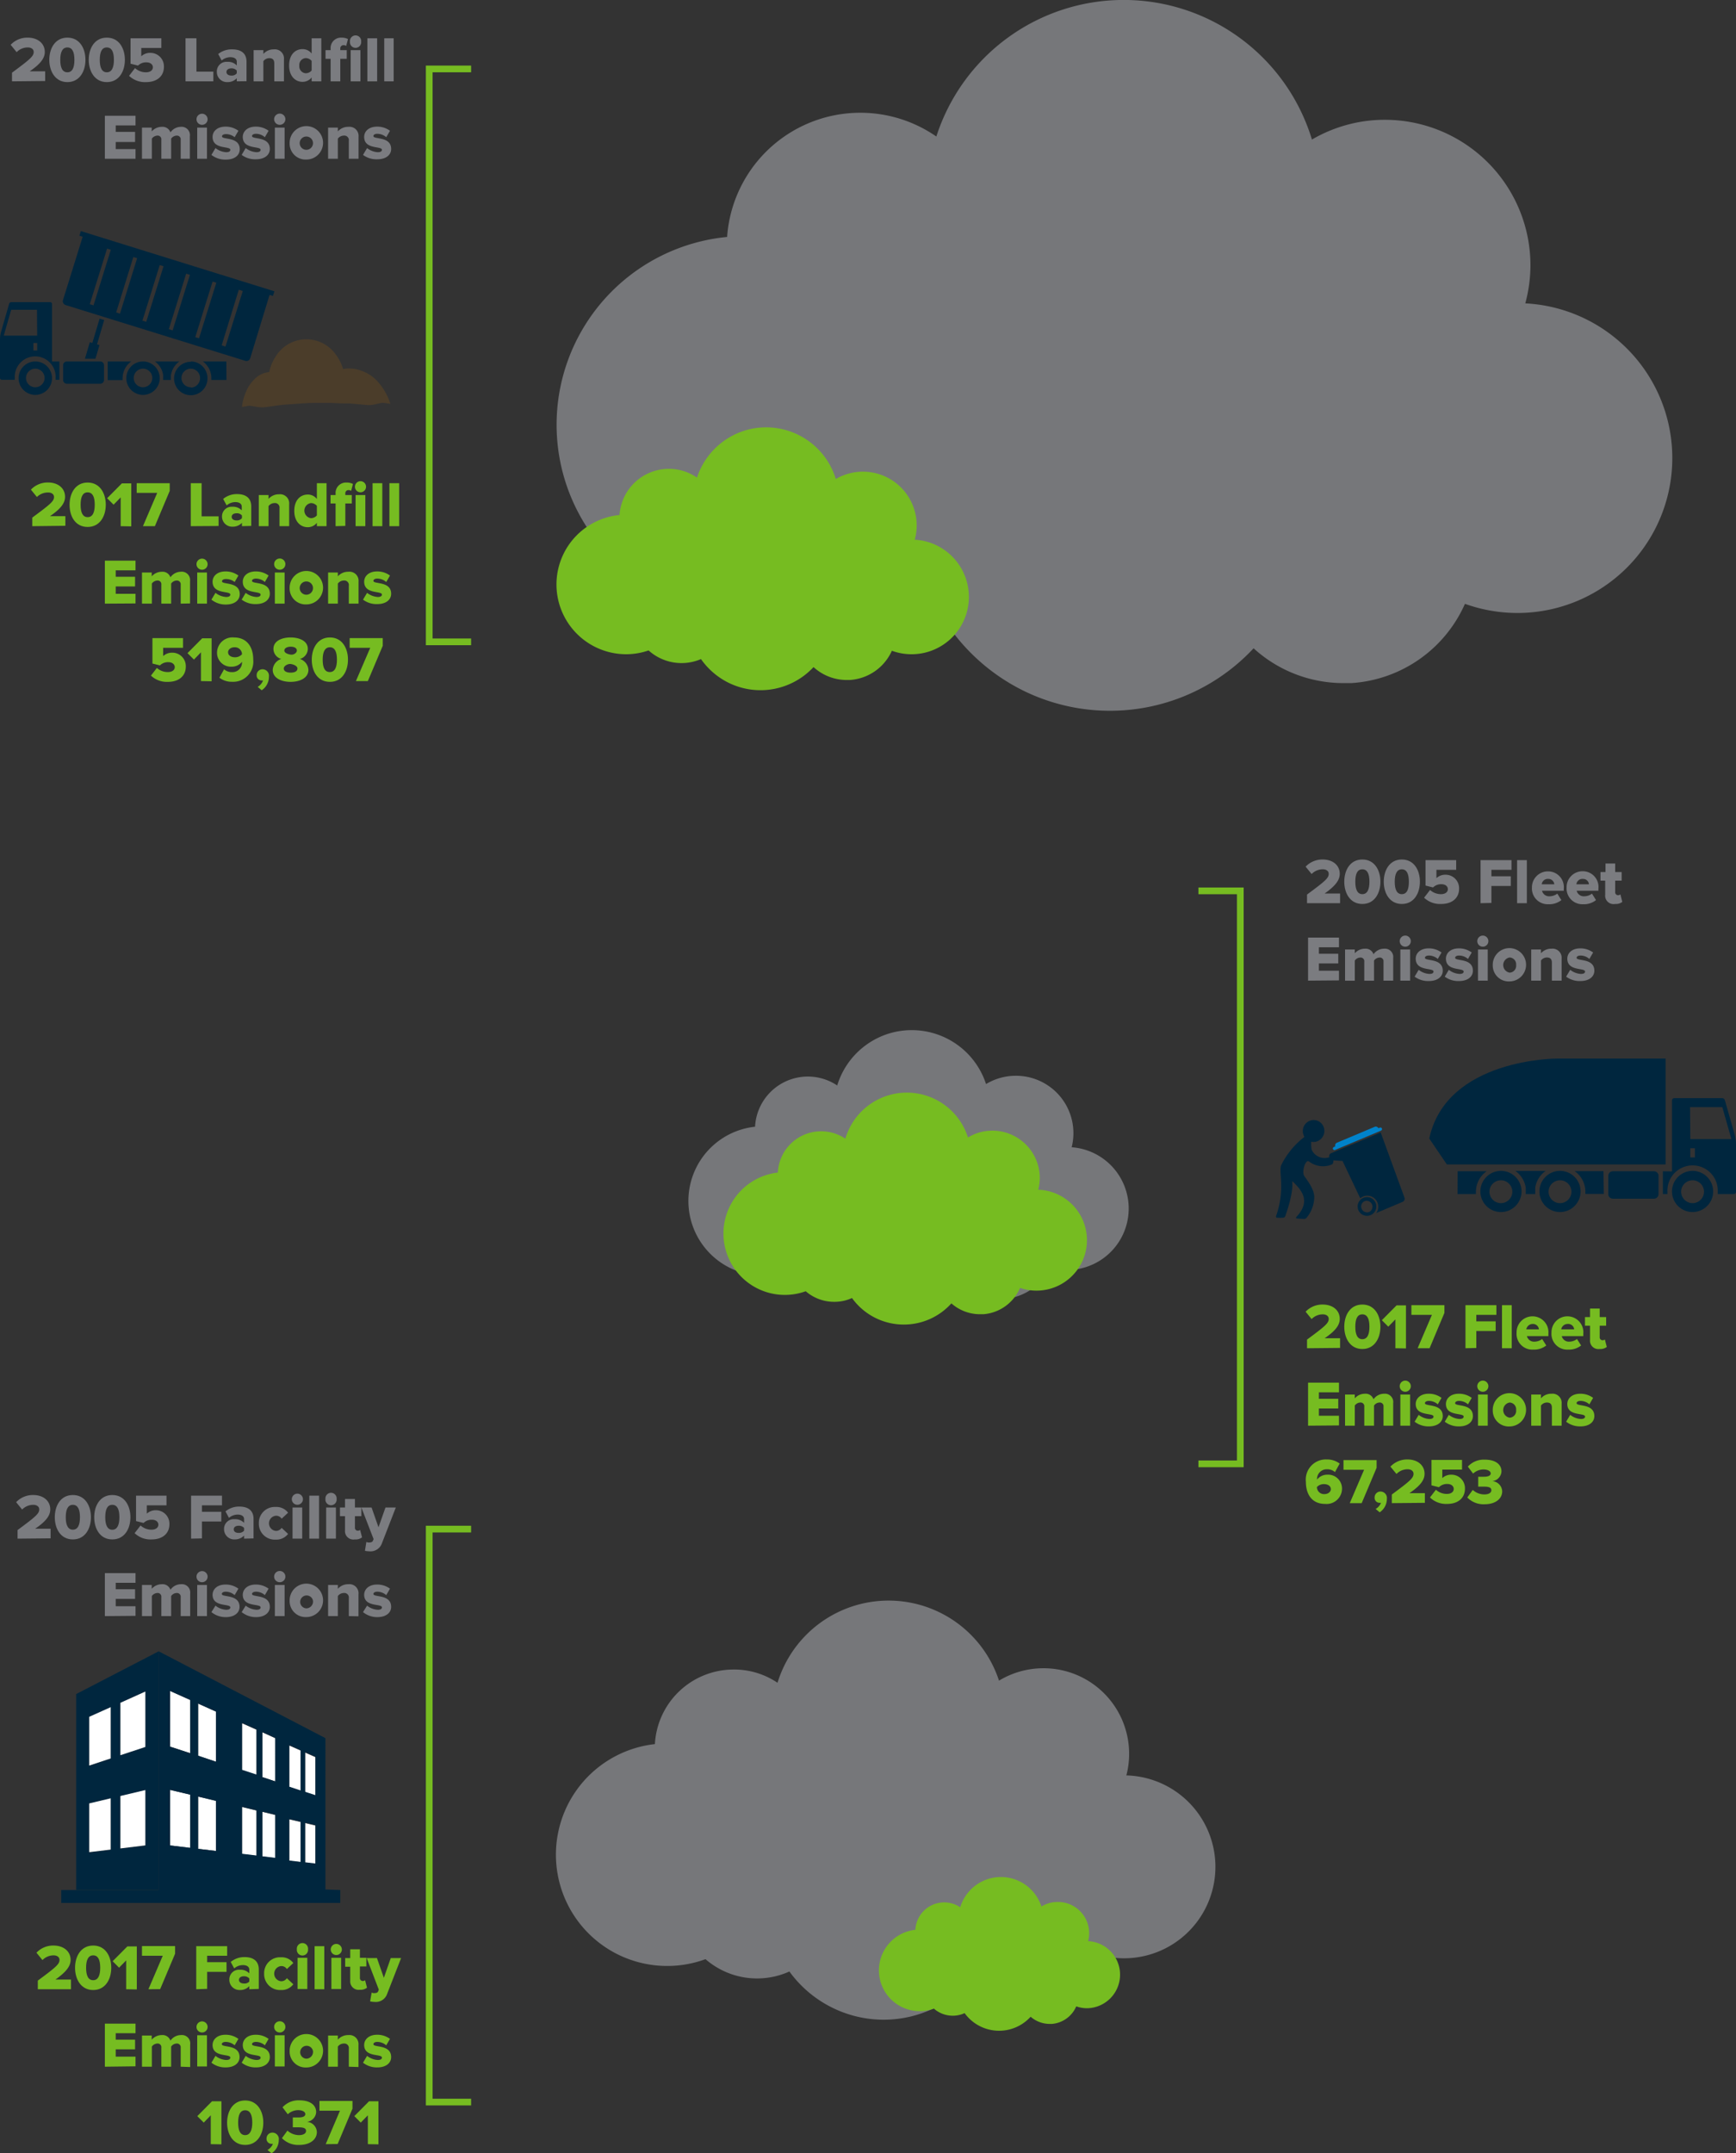 <svg xmlns="http://www.w3.org/2000/svg" viewBox="0 0 269 333.61"><rect x="0" y="0" width="269" height="333.61" fill="#333333" stroke="none"/><defs><style>.cls-1{fill:none;stroke:#76bc21;stroke-miterlimit:10;stroke-width:1.04px;}.cls-2{fill:#76777a;}.cls-3{fill:#76bc21;}.cls-4{fill:#7b7c80;}.cls-5{fill:#4b3d2a;}.cls-6{fill:#00263e;}.cls-7{fill:#0082ca;}.cls-8{fill:#fff;}</style></defs><title>Asset 2</title><g id="Layer_2" data-name="Layer 2"><g id="Layer_1-2" data-name="Layer 1"><polyline class="cls-1" points="73 99.44 66.51 99.44 66.51 10.68 73 10.68"/><polyline class="cls-1" points="73 325.67 66.51 325.67 66.51 236.9 73 236.9"/><polyline class="cls-1" points="185.7 226.79 192.19 226.79 192.19 138.02 185.7 138.02"/><path class="cls-2" d="M236.35,47a22.87,22.87,0,0,0,.8-5.89A22.56,22.56,0,0,0,214.6,18.56a22.13,22.13,0,0,0-5.25.62,22.45,22.45,0,0,0-6.06,2.44,30.49,30.49,0,0,0-58.2-.47,20.69,20.69,0,0,0-32.42,15.56A29.23,29.23,0,1,0,125,93.44a20.69,20.69,0,0,0,22,3.62,30.77,30.77,0,0,0,12,10.15,30.44,30.44,0,0,0,35.25-6.77,20.63,20.63,0,0,0,13.91,5.39c.42,0,.84,0,1.26,0A20.68,20.68,0,0,0,227,93.55,24,24,0,1,0,236.35,47"/><path class="cls-3" d="M141.75,83.6a8.33,8.33,0,0,0-10-10.29,8.41,8.41,0,0,0-2.24.9,11.28,11.28,0,0,0-10.79-8,11.12,11.12,0,0,0-5.61,1.5A11.29,11.29,0,0,0,108,74a7.56,7.56,0,0,0-4.35-1.36A7.65,7.65,0,0,0,96,79.79a10.81,10.81,0,0,0,1,21.57,10.67,10.67,0,0,0,3.5-.59,7.63,7.63,0,0,0,8.12,1.34,11.39,11.39,0,0,0,4.44,3.75,11.22,11.22,0,0,0,13-2.51,7.61,7.61,0,0,0,5.15,2h.46a7.68,7.68,0,0,0,6.53-4.53,8.88,8.88,0,1,0,3.45-17.21"/><path class="cls-2" d="M166.05,177.77a8.89,8.89,0,0,0-8.81-11.1,8.76,8.76,0,0,0-2.07.28,9,9,0,0,0-2.38,1,12.09,12.09,0,0,0-11.7-8.35,11.94,11.94,0,0,0-6,1.71,12.1,12.1,0,0,0-5.36,6.86A8.19,8.19,0,0,0,117,174.56a11.57,11.57,0,0,0,1.52,23.07,11.29,11.29,0,0,0,3.74-.7,8.13,8.13,0,0,0,5.5,2,8,8,0,0,0,3.22-.72,12,12,0,0,0,18.73,1,8.16,8.16,0,0,0,5.55,2l.5,0a8.2,8.2,0,0,0,6.9-5,9.41,9.41,0,0,0,3.28.53,9.52,9.52,0,0,0,.1-19"/><path class="cls-3" d="M160.89,184.3a7.59,7.59,0,0,0,.23-1.92,7.35,7.35,0,0,0-7.47-7.21,7.42,7.42,0,0,0-1.71.23,7.17,7.17,0,0,0-1.95.83,9.93,9.93,0,0,0-19,.18,6.72,6.72,0,0,0-10.46,5.25,9.51,9.51,0,1,0,4.32,18.39,6.72,6.72,0,0,0,4.52,1.64,6.5,6.5,0,0,0,2.65-.59,9.87,9.87,0,0,0,8.21,4.11,9.89,9.89,0,0,0,7.19-3.28,6.7,6.7,0,0,0,4.56,1.68l.41,0a6.75,6.75,0,0,0,5.67-4.08,7.82,7.82,0,1,0,2.78-15.21"/><path class="cls-2" d="M174.55,275a13.26,13.26,0,0,0-13.12-16.54,13.54,13.54,0,0,0-3.08.42,13.31,13.31,0,0,0-3.55,1.5,18,18,0,0,0-34.32.33,12,12,0,0,0-7-2.05,12.21,12.21,0,0,0-12,11.55,17.24,17.24,0,1,0,7.84,33.32,12.18,12.18,0,0,0,13,1.91,18.08,18.08,0,0,0,7.18,5.86A17.95,17.95,0,0,0,150.24,307a12.2,12.2,0,0,0,8.26,3l.74,0a12.2,12.2,0,0,0,10.27-7.39,14.17,14.17,0,1,0,5-27.55"/><path class="cls-3" d="M168.61,300.73a4.83,4.83,0,0,0-4.81-6.06,4.67,4.67,0,0,0-1.13.15,5,5,0,0,0-1.3.55,6.59,6.59,0,0,0-12.58.12,4.47,4.47,0,0,0-6.95,3.49,6.32,6.32,0,1,0,2.87,12.21,4.42,4.42,0,0,0,3,1.1,4.32,4.32,0,0,0,1.76-.4,6.59,6.59,0,0,0,10.23.56,4.51,4.51,0,0,0,3,1.11H163a4.5,4.5,0,0,0,3.77-2.72,4.84,4.84,0,0,0,1.79.29,5.2,5.2,0,0,0,.05-10.39"/><path class="cls-3" d="M5,81.52V80.19C7.84,78.1,8.37,77.64,8.37,77c0-.46-.42-.7-.9-.7A2.42,2.42,0,0,0,5.72,77l-.93-1.14a3.58,3.58,0,0,1,2.65-1.11c1.54,0,2.64.88,2.64,2.22,0,1-.71,1.89-2.34,3h2.39v1.49Z"/><path class="cls-3" d="M10.78,78.2c0-1.76.89-3.44,2.8-3.44s2.81,1.68,2.81,3.44-.9,3.44-2.81,3.44S10.78,80,10.78,78.2Zm3.9,0c0-1.18-.31-1.92-1.1-1.92s-1.09.74-1.09,1.92.31,1.92,1.09,1.92S14.68,79.38,14.68,78.2Z"/><path class="cls-3" d="M18.7,81.52V77.06l-1.1,1.13-1-1,2.28-2.3h1.46v6.66Z"/><path class="cls-3" d="M22.15,81.52l2.21-5.16H21.18v-1.5H26.3v1.19L24,81.52Z"/><path class="cls-3" d="M29.56,81.52V74.86h1.68V80h2.63v1.49Z"/><path class="cls-3" d="M37.49,81.52V81a1.92,1.92,0,0,1-1.46.6,1.57,1.57,0,0,1-1.63-1.58A1.49,1.49,0,0,1,36,78.51a1.85,1.85,0,0,1,1.46.56v-.58c0-.42-.35-.7-1-.7a2.08,2.08,0,0,0-1.34.51l-.54-1a3.3,3.3,0,0,1,2.15-.75c1.14,0,2.2.43,2.2,1.93v3Zm0-1.24v-.42a1,1,0,0,0-.84-.34c-.4,0-.75.18-.75.55s.35.56.75.56A1,1,0,0,0,37.49,80.28Z"/><path class="cls-3" d="M43.31,81.52V78.74a.7.7,0,0,0-.78-.8,1.17,1.17,0,0,0-.92.47v3.11H40.1V76.7h1.51v.59a2.13,2.13,0,0,1,1.64-.71,1.41,1.41,0,0,1,1.56,1.53v3.41Z"/><path class="cls-3" d="M49.1,81.52V81a1.79,1.79,0,0,1-1.4.68c-1.17,0-2.1-.9-2.1-2.53s.91-2.53,2.1-2.53a1.74,1.74,0,0,1,1.4.69V74.86h1.5v6.66Zm0-1.67V78.37a1.23,1.23,0,0,0-.91-.43,1.18,1.18,0,0,0,0,2.34A1.23,1.23,0,0,0,49.1,79.85Z"/><path class="cls-3" d="M52,81.52V78h-.78V76.7H52v-.24a1.61,1.61,0,0,1,1.69-1.7,2.09,2.09,0,0,1,1,.22l-.28,1.07a.68.68,0,0,0-.4-.12.48.48,0,0,0-.5.53v.24h1V78h-1v3.48Zm3-6.14a.86.86,0,1,1,.86.89A.86.86,0,0,1,55,75.38Zm.1,6.14V76.7h1.51v4.82Z"/><path class="cls-3" d="M57.73,81.52V74.86h1.51v6.66Z"/><path class="cls-3" d="M60.34,81.52V74.86h1.51v6.66Z"/><path class="cls-3" d="M16.25,93.52V86.86H21v1.5H17.93v1h3v1.5h-3V92H21v1.49Z"/><path class="cls-3" d="M28,93.52V90.59a.58.58,0,0,0-.63-.65,1.09,1.09,0,0,0-.85.47v3.11H25V90.59a.57.57,0,0,0-.63-.65,1.11,1.11,0,0,0-.84.47v3.11H22V88.7h1.51v.59a2.09,2.09,0,0,1,1.56-.71,1.29,1.29,0,0,1,1.34.86A2,2,0,0,1,28,88.58,1.29,1.29,0,0,1,29.45,90v3.49Z"/><path class="cls-3" d="M30.45,87.38a.86.86,0,1,1,.86.89A.86.86,0,0,1,30.45,87.38Zm.11,6.14V88.7h1.51v4.82Z"/><path class="cls-3" d="M32.76,92.9l.63-1.05a3,3,0,0,0,1.66.64c.45,0,.64-.16.64-.37,0-.63-2.75,0-2.75-2,0-.85.71-1.59,2-1.59a3.3,3.3,0,0,1,2,.64l-.58,1A2.12,2.12,0,0,0,35,89.71c-.36,0-.6.15-.6.35,0,.56,2.75,0,2.75,2,0,.92-.79,1.6-2.15,1.6A3.48,3.48,0,0,1,32.76,92.9Z"/><path class="cls-3" d="M37.45,92.9l.62-1.05a3,3,0,0,0,1.67.64c.45,0,.64-.16.64-.37,0-.63-2.76,0-2.76-2,0-.85.72-1.59,2-1.59a3.3,3.3,0,0,1,2,.64l-.58,1a2.08,2.08,0,0,0-1.39-.53c-.35,0-.6.15-.6.35,0,.56,2.76,0,2.76,2,0,.92-.8,1.6-2.16,1.6A3.48,3.48,0,0,1,37.45,92.9Z"/><path class="cls-3" d="M42.48,87.38a.87.87,0,1,1,.87.89A.87.87,0,0,1,42.48,87.38Zm.11,6.14V88.7H44.1v4.82Z"/><path class="cls-3" d="M44.88,91.11a2.59,2.59,0,1,1,2.58,2.53A2.47,2.47,0,0,1,44.88,91.11Zm3.62,0a1,1,0,1,0-2.06,0,1,1,0,1,0,2.06,0Z"/><path class="cls-3" d="M54.05,93.52V90.74a.7.7,0,0,0-.78-.8,1.17,1.17,0,0,0-.92.47v3.11H50.84V88.7h1.51v.59A2.13,2.13,0,0,1,54,88.58a1.41,1.41,0,0,1,1.56,1.53v3.41Z"/><path class="cls-3" d="M56.25,92.9l.63-1.05a3,3,0,0,0,1.66.64c.45,0,.64-.16.64-.37,0-.63-2.75,0-2.75-2,0-.85.71-1.59,2-1.59a3.3,3.3,0,0,1,2,.64l-.58,1a2.12,2.12,0,0,0-1.39-.53c-.36,0-.6.15-.6.35,0,.56,2.75,0,2.75,2,0,.92-.79,1.6-2.15,1.6A3.48,3.48,0,0,1,56.25,92.9Z"/><path class="cls-3" d="M23.39,104.67l.92-1.19a2.49,2.49,0,0,0,1.7.64c.71,0,1.07-.35,1.07-.76s-.35-.77-1-.77a1.77,1.77,0,0,0-1.3.5l-1.16-.29V98.86h4.74v1.5H25.28v1.29a2,2,0,0,1,1.4-.53,2.08,2.08,0,0,1,2.11,2.16c0,1.44-1.07,2.36-2.76,2.36A3.58,3.58,0,0,1,23.39,104.67Z"/><path class="cls-3" d="M31.14,105.52v-4.46l-1.09,1.13-1-1,2.28-2.3h1.46v6.66Z"/><path class="cls-3" d="M34,105l.72-1.31a1.81,1.81,0,0,0,1.26.44,1.47,1.47,0,0,0,1.52-1.52v-.08a2,2,0,0,1-1.59.76,2.15,2.15,0,0,1-2.28-2.19,2.39,2.39,0,0,1,2.61-2.34c2.07,0,3,1.52,3,3.44A3.12,3.12,0,0,1,36,105.63,3.17,3.17,0,0,1,34,105Zm3.5-3.62a1.1,1.1,0,0,0-1.16-1.1c-.62,0-1,.39-1,.76,0,.56.56.79,1.06.79A1.44,1.44,0,0,0,37.49,101.37Z"/><path class="cls-3" d="M40.55,106.94l-.62-.52a1.93,1.93,0,0,0,.83-1,1.17,1.17,0,0,1-.23,0,.77.77,0,0,1-.76-.82.9.9,0,0,1,.9-.91,1,1,0,0,1,1,1.14A2.49,2.49,0,0,1,40.55,106.94Z"/><path class="cls-3" d="M42.26,103.77a1.9,1.9,0,0,1,1.32-1.68,1.64,1.64,0,0,1-1.21-1.55c0-1.29,1.38-1.78,2.66-1.78s2.67.49,2.67,1.78a1.65,1.65,0,0,1-1.23,1.55,1.9,1.9,0,0,1,1.32,1.68c0,1.29-1.35,1.87-2.76,1.87S42.26,105.07,42.26,103.77Zm3.83-.2c0-.41-.65-.65-1.06-.7s-1.06.29-1.06.7.43.64,1.06.64S46.09,104,46.09,103.57ZM46,100.79c0-.37-.38-.6-.94-.6s-1,.23-1,.6.55.57,1,.63S46,101.15,46,100.79Z"/><path class="cls-3" d="M48.31,102.2c0-1.76.9-3.44,2.81-3.44s2.8,1.68,2.8,3.44-.89,3.44-2.8,3.44S48.31,104,48.31,102.2Zm3.9,0c0-1.18-.31-1.92-1.09-1.92S50,101,50,102.2s.31,1.92,1.1,1.92S52.21,103.38,52.21,102.2Z"/><path class="cls-3" d="M55.15,105.52l2.22-5.16H54.18v-1.5h5.13v1.19L57,105.52Z"/><path class="cls-4" d="M1.86,12.6V11.26C4.69,9.17,5.22,8.71,5.22,8.05c0-.46-.42-.7-.9-.7a2.41,2.41,0,0,0-1.74.73L1.65,6.94A3.55,3.55,0,0,1,4.29,5.83c1.54,0,2.65.88,2.65,2.22,0,1-.72,1.89-2.34,3H7v1.5Z"/><path class="cls-4" d="M7.64,9.27c0-1.76.89-3.44,2.8-3.44s2.8,1.68,2.8,3.44-.89,3.45-2.8,3.45S7.64,11,7.64,9.27Zm3.89,0c0-1.18-.31-1.92-1.09-1.92s-1.1.74-1.1,1.92.31,1.93,1.1,1.93S11.53,10.45,11.53,9.27Z"/><path class="cls-4" d="M13.75,9.27c0-1.76.89-3.44,2.8-3.44s2.8,1.68,2.8,3.44-.89,3.45-2.8,3.45S13.75,11,13.75,9.27Zm3.9,0c0-1.18-.31-1.92-1.1-1.92s-1.09.74-1.09,1.92.31,1.93,1.09,1.93S17.65,10.45,17.65,9.27Z"/><path class="cls-4" d="M20,11.75l.92-1.2a2.5,2.5,0,0,0,1.7.65c.71,0,1.07-.36,1.07-.77s-.35-.77-1-.77a1.77,1.77,0,0,0-1.3.5l-1.16-.29V5.93H25v1.5H21.89V8.72a2,2,0,0,1,1.4-.53,2.09,2.09,0,0,1,2.11,2.17c0,1.44-1.07,2.36-2.76,2.36A3.58,3.58,0,0,1,20,11.75Z"/><path class="cls-4" d="M28.75,12.6V5.93h1.69V11.1h2.62v1.5Z"/><path class="cls-4" d="M36.69,12.6v-.48a1.93,1.93,0,0,1-1.47.6,1.57,1.57,0,0,1-1.62-1.59,1.49,1.49,0,0,1,1.62-1.55,1.86,1.86,0,0,1,1.47.56V9.56c0-.42-.35-.7-1-.7a2.08,2.08,0,0,0-1.34.51l-.54-1A3.3,3.3,0,0,1,36,7.65c1.13,0,2.2.43,2.2,1.93v3Zm0-1.24v-.43a1.07,1.07,0,0,0-.84-.34c-.4,0-.76.18-.76.56s.36.56.76.56A1,1,0,0,0,36.69,11.36Z"/><path class="cls-4" d="M42.5,12.6V9.81c0-.59-.3-.8-.77-.8a1.15,1.15,0,0,0-.92.47V12.6H39.3V7.77h1.51v.59a2.1,2.1,0,0,1,1.63-.71A1.41,1.41,0,0,1,44,9.18V12.6Z"/><path class="cls-4" d="M48.29,12.6V12a1.79,1.79,0,0,1-1.4.68c-1.16,0-2.09-.9-2.09-2.54s.91-2.53,2.09-2.53a1.74,1.74,0,0,1,1.4.69V5.93h1.5V12.6Zm0-1.68V9.44A1.2,1.2,0,0,0,47.38,9a1.06,1.06,0,0,0-1,1.17,1.07,1.07,0,0,0,1,1.18A1.21,1.21,0,0,0,48.29,10.92Z"/><path class="cls-4" d="M51.23,12.6V9.11h-.79V7.77h.79V7.53a1.61,1.61,0,0,1,1.69-1.7,2.15,2.15,0,0,1,1,.22l-.28,1.07A.69.69,0,0,0,53.23,7a.49.49,0,0,0-.5.53v.24h1V9.11h-1V12.6Zm3-6.15a.87.87,0,1,1,1.73,0,.87.87,0,1,1-1.73,0Zm.11,6.15V7.77h1.51V12.6Z"/><path class="cls-4" d="M56.93,12.6V5.93h1.51V12.6Z"/><path class="cls-4" d="M59.54,12.6V5.93H61V12.6Z"/><path class="cls-4" d="M16.25,24.6V17.93H21v1.5H17.93v1h3V22h-3V23.1H21v1.5Z"/><path class="cls-4" d="M28,24.6V21.66a.58.58,0,0,0-.63-.65,1.09,1.09,0,0,0-.85.47V24.6H25V21.66a.57.57,0,0,0-.63-.65,1.11,1.11,0,0,0-.84.47V24.6H22V19.77h1.51v.59a2.09,2.09,0,0,1,1.56-.71,1.29,1.29,0,0,1,1.34.86A2,2,0,0,1,28,19.65a1.29,1.29,0,0,1,1.42,1.45v3.5Z"/><path class="cls-4" d="M30.45,18.45a.86.86,0,1,1,.86.89A.86.86,0,0,1,30.45,18.45Zm.11,6.15V19.77h1.51V24.6Z"/><path class="cls-4" d="M32.76,24l.63-1.06a2.91,2.91,0,0,0,1.66.64c.45,0,.64-.15.64-.37,0-.63-2.75,0-2.75-2,0-.85.71-1.59,2-1.59a3.3,3.3,0,0,1,2,.64l-.58,1A2.12,2.12,0,0,0,35,20.78c-.36,0-.6.15-.6.35,0,.56,2.75,0,2.75,2,0,.92-.79,1.6-2.15,1.6A3.48,3.48,0,0,1,32.76,24Z"/><path class="cls-4" d="M37.45,24l.62-1.06a3,3,0,0,0,1.67.64c.45,0,.64-.15.64-.37,0-.63-2.76,0-2.76-2,0-.85.72-1.59,2-1.59a3.3,3.3,0,0,1,2,.64l-.58,1a2.08,2.08,0,0,0-1.39-.53c-.35,0-.6.15-.6.35,0,.56,2.76,0,2.76,2,0,.92-.8,1.6-2.16,1.6A3.48,3.48,0,0,1,37.45,24Z"/><path class="cls-4" d="M42.48,18.45a.87.87,0,1,1,.87.89A.87.87,0,0,1,42.48,18.45Zm.11,6.15V19.77H44.1V24.6Z"/><path class="cls-4" d="M44.88,22.18a2.59,2.59,0,1,1,2.58,2.54A2.47,2.47,0,0,1,44.88,22.18Zm3.62,0a1,1,0,1,0-2.06,0,1,1,0,1,0,2.06,0Z"/><path class="cls-4" d="M54.05,24.6V21.81a.7.7,0,0,0-.78-.8,1.17,1.17,0,0,0-.92.47V24.6H50.84V19.77h1.51v.59A2.13,2.13,0,0,1,54,19.65a1.41,1.41,0,0,1,1.56,1.53V24.6Z"/><path class="cls-4" d="M56.25,24l.63-1.06a2.91,2.91,0,0,0,1.66.64c.45,0,.64-.15.64-.37,0-.63-2.75,0-2.75-2,0-.85.71-1.59,2-1.59a3.3,3.3,0,0,1,2,.64l-.58,1a2.12,2.12,0,0,0-1.39-.53c-.36,0-.6.15-.6.35,0,.56,2.75,0,2.75,2,0,.92-.79,1.6-2.15,1.6A3.48,3.48,0,0,1,56.25,24Z"/><path class="cls-5" d="M37.49,63.05a8.3,8.3,0,0,1,.68-2.47,5.76,5.76,0,0,1,1.28-1.85,3.63,3.63,0,0,1,2.26-1.08,7.11,7.11,0,0,1,1-2.41,5.58,5.58,0,0,1,9.26-.4,7.17,7.17,0,0,1,1.19,2.34,3.92,3.92,0,0,1,.82-.09,5.32,5.32,0,0,1,2,.34A6.14,6.14,0,0,1,58.42,59a9.37,9.37,0,0,1,2.07,3.56l-1-.14c-.63-.08-1.51.42-2.59.33l-1.74-.16-1-.09-1,0-2.08-.08c-.72,0-1.44,0-2.16,0-1.45,0-2.88.15-4.24.23s-2.6.32-3.68.44-2-.32-2.59-.2l-1,.18"/><path class="cls-6" d="M30.26,52.23l.58.18,2.68-8.61-.58-.18Zm4.09,1.27.59.19,2.68-8.61L37,44.89ZM22.07,49.68l.59.18,2.68-8.61-.59-.18ZM26.16,51l.59.19,2.68-8.61-.58-.18ZM18,48.4l.59.19L21.25,40l-.59-.18Zm-4.09-1.27.58.18,2.68-8.61-.58-.18Zm28.38-1.28-.52-.16-3,9.81a.61.61,0,0,1-.77.4L10.16,47.26a.62.62,0,0,1-.4-.77l3.05-9.81-.51-.16.22-.72,30,9.33Z"/><path class="cls-6" d="M5.76,52H.58l1.15-4h4Zm0,2.3H5.18V53.14h.58ZM8.06,56V47.1a.29.29,0,0,0-.29-.29h-6a.37.37,0,0,0-.36.27L.17,51.39A4.25,4.25,0,0,0,0,52.56v6a.28.28,0,0,0,.29.28h2v-.28a3.17,3.17,0,1,1,6.33,0v.28h.58V56Zm-2.59,4a1.44,1.44,0,1,1,1.44-1.44,1.45,1.45,0,0,1-1.44,1.44m0-4a2.59,2.59,0,1,0,2.59,2.59A2.59,2.59,0,0,0,5.47,56m24.13,4A1.44,1.44,0,1,1,31,58.61a1.45,1.45,0,0,1-1.44,1.44m0-4a2.59,2.59,0,1,0,2.59,2.59A2.59,2.59,0,0,0,29.6,56m-7.44,4a1.44,1.44,0,1,1,1.44-1.44,1.45,1.45,0,0,1-1.44,1.44m0-4a2.59,2.59,0,1,0,2.59,2.59A2.59,2.59,0,0,0,22.16,56m4.32,2.1v.77h-1.2v-.77A3.15,3.15,0,0,0,24,56h3.8a3.15,3.15,0,0,0-1.3,2.1m8.59.77H32.75a2.62,2.62,0,0,0,0-.28A3.16,3.16,0,0,0,31.42,56h3.65ZM16.69,56h3.65A3.17,3.17,0,0,0,19,58.61a2.64,2.64,0,0,0,0,.28H16.69Zm-6.91.57v2.3a.58.58,0,0,0,.58.58h5.18a.58.58,0,0,0,.58-.58v-2.3a.58.58,0,0,0-.58-.57H10.36a.58.58,0,0,0-.58.57"/><polygon class="cls-6" points="13.92 53.02 14.31 53.13 15.43 49.37 16.15 49.58 15.03 53.35 15.42 53.46 14.79 55.58 13.16 55.58 13.92 53.02"/><path class="cls-3" d="M202.53,208.88v-1.34c2.83-2.09,3.36-2.55,3.36-3.21,0-.46-.42-.7-.9-.7a2.42,2.42,0,0,0-1.75.73l-.93-1.14a3.58,3.58,0,0,1,2.65-1.11c1.54,0,2.64.88,2.64,2.22,0,1-.71,1.89-2.34,3h2.39v1.5Z"/><path class="cls-3" d="M208.3,205.55c0-1.76.89-3.44,2.8-3.44s2.8,1.68,2.8,3.44S213,209,211.1,209,208.3,207.31,208.3,205.55Zm3.9,0c0-1.18-.31-1.92-1.1-1.92s-1.09.74-1.09,1.92.31,1.93,1.09,1.93S212.2,206.73,212.2,205.55Z"/><path class="cls-3" d="M216.22,208.88v-4.47l-1.1,1.13-1-1,2.28-2.3h1.46v6.67Z"/><path class="cls-3" d="M219.67,208.88l2.21-5.17H218.7v-1.5h5.12v1.19l-2.3,5.48Z"/><path class="cls-3" d="M227.08,208.88v-6.67h4.79v1.5h-3.11v1h3v1.5h-3v2.63Z"/><path class="cls-3" d="M232.74,208.88v-6.67h1.51v6.67Z"/><path class="cls-3" d="M235,206.46a2.47,2.47,0,1,1,4.93.16V207H236.6a1.13,1.13,0,0,0,1.19.86,2,2,0,0,0,1.17-.41l.64,1a3,3,0,0,1-2,.64A2.44,2.44,0,0,1,235,206.46Zm2.51-1.34a1,1,0,0,0-1,.83h1.95A.91.91,0,0,0,237.55,205.12Z"/><path class="cls-3" d="M240.41,206.46a2.47,2.47,0,1,1,4.93.16V207H242a1.13,1.13,0,0,0,1.19.86,2,2,0,0,0,1.17-.41l.64,1a3,3,0,0,1-2,.64A2.44,2.44,0,0,1,240.41,206.46Zm2.51-1.34a1,1,0,0,0-1,.83h2A.91.91,0,0,0,242.92,205.12Z"/><path class="cls-3" d="M246.38,207.58v-2.19h-.78v-1.34h.78v-1.32h1.5v1.32h1v1.34h-1v1.76a.44.44,0,0,0,.42.49.55.55,0,0,0,.38-.12l.3,1.16a1.64,1.64,0,0,1-1.12.32A1.3,1.3,0,0,1,246.38,207.58Z"/><path class="cls-3" d="M202.69,220.88v-6.67h4.79v1.5h-3.11v1h3v1.5h-3v1.13h3.11v1.5Z"/><path class="cls-3" d="M214.38,220.88v-2.94a.57.57,0,0,0-.62-.65,1.08,1.08,0,0,0-.85.47v3.12H211.4v-2.94a.57.57,0,0,0-.63-.65,1.09,1.09,0,0,0-.84.47v3.12h-1.51v-4.83h1.51v.59a2.06,2.06,0,0,1,1.55-.71,1.29,1.29,0,0,1,1.35.86,2,2,0,0,1,1.63-.86,1.29,1.29,0,0,1,1.42,1.45v3.5Z"/><path class="cls-3" d="M216.89,214.73a.86.86,0,1,1,.86.89A.86.86,0,0,1,216.89,214.73Zm.1,6.15v-4.83h1.51v4.83Z"/><path class="cls-3" d="M219.2,220.26l.63-1.06a2.89,2.89,0,0,0,1.66.64c.45,0,.64-.15.64-.37,0-.63-2.76,0-2.76-1.95,0-.85.72-1.59,2-1.59a3.28,3.28,0,0,1,2,.64l-.58,1a2.08,2.08,0,0,0-1.39-.53c-.35,0-.6.15-.6.35,0,.56,2.76,0,2.76,2,0,.92-.8,1.6-2.16,1.6A3.48,3.48,0,0,1,219.2,220.26Z"/><path class="cls-3" d="M223.87,220.26l.63-1.06a2.92,2.92,0,0,0,1.67.64c.45,0,.63-.15.63-.37,0-.63-2.75,0-2.75-1.95,0-.85.71-1.59,2-1.59a3.3,3.3,0,0,1,2,.64l-.58,1a2.1,2.1,0,0,0-1.39-.53c-.36,0-.6.15-.6.35,0,.56,2.75,0,2.75,2,0,.92-.79,1.6-2.15,1.6A3.48,3.48,0,0,1,223.87,220.26Z"/><path class="cls-3" d="M228.91,214.73a.86.86,0,1,1,.86.89A.86.86,0,0,1,228.91,214.73Zm.11,6.15v-4.83h1.51v4.83Z"/><path class="cls-3" d="M231.31,218.46a2.58,2.58,0,1,1,2.58,2.54A2.47,2.47,0,0,1,231.31,218.46Zm3.62,0a1.06,1.06,0,0,0-1-1.17,1.19,1.19,0,0,0,0,2.35A1.06,1.06,0,0,0,234.93,218.46Z"/><path class="cls-3" d="M240.47,220.88v-2.79c0-.59-.3-.8-.77-.8a1.15,1.15,0,0,0-.92.47v3.12h-1.51v-4.83h1.51v.59a2.1,2.1,0,0,1,1.63-.71,1.41,1.41,0,0,1,1.57,1.53v3.42Z"/><path class="cls-3" d="M242.68,220.26l.63-1.06a2.89,2.89,0,0,0,1.66.64c.45,0,.64-.15.64-.37,0-.63-2.75,0-2.75-1.95,0-.85.71-1.59,2-1.59a3.28,3.28,0,0,1,2,.64l-.58,1a2.08,2.08,0,0,0-1.39-.53c-.35,0-.59.15-.59.35,0,.56,2.75,0,2.75,2,0,.92-.8,1.6-2.16,1.6A3.48,3.48,0,0,1,242.68,220.26Z"/><path class="cls-3" d="M202.35,229.56a3.12,3.12,0,0,1,3.24-3.45,3.23,3.23,0,0,1,2,.64l-.73,1.32a1.79,1.79,0,0,0-1.25-.44,1.5,1.5,0,0,0-1.53,1.52v.08a2,2,0,0,1,1.6-.76,2.15,2.15,0,0,1,2.27,2.19,2.39,2.39,0,0,1-2.61,2.34C203.25,233,202.35,231.47,202.35,229.56Zm3.87,1.16c0-.56-.56-.79-1.07-.79a1.48,1.48,0,0,0-1.09.45,1.1,1.1,0,0,0,1.15,1.1C205.84,231.48,206.22,231.09,206.22,230.72Z"/><path class="cls-3" d="M209.15,232.88l2.22-5.17h-3.19v-1.5h5.13v1.19L211,232.88Z"/><path class="cls-3" d="M213.79,234.3l-.63-.52a1.89,1.89,0,0,0,.83-.95,1,1,0,0,1-.22,0A.77.77,0,0,1,213,232a.91.91,0,0,1,.9-.92,1,1,0,0,1,1,1.15A2.51,2.51,0,0,1,213.79,234.3Z"/><path class="cls-3" d="M215.67,232.88v-1.34c2.83-2.09,3.36-2.55,3.36-3.21,0-.46-.42-.7-.9-.7a2.4,2.4,0,0,0-1.74.73l-.94-1.14a3.58,3.58,0,0,1,2.65-1.11c1.54,0,2.64.88,2.64,2.22,0,1-.71,1.89-2.34,3h2.39v1.5Z"/><path class="cls-3" d="M221.58,232l.92-1.2a2.5,2.5,0,0,0,1.7.65c.71,0,1.06-.36,1.06-.77s-.34-.77-1-.77a1.75,1.75,0,0,0-1.29.5l-1.16-.29v-3.94h4.74v1.5h-3.06V229a2,2,0,0,1,1.4-.53,2.09,2.09,0,0,1,2.11,2.17c0,1.44-1.07,2.36-2.76,2.36A3.58,3.58,0,0,1,221.58,232Z"/><path class="cls-3" d="M227.36,232l.85-1.17a2.68,2.68,0,0,0,1.79.7c.72,0,1.09-.28,1.09-.65s-.27-.56-1.16-.56h-.88v-1.53h.88c.67,0,1.06-.17,1.06-.52s-.47-.61-1.1-.61a2.39,2.39,0,0,0-1.63.64l-.81-1.08a3.34,3.34,0,0,1,2.62-1.08c1.66,0,2.59.73,2.59,1.83a1.6,1.6,0,0,1-1.43,1.5,1.65,1.65,0,0,1,1.54,1.58c0,1.17-1.08,2-2.7,2A3.5,3.5,0,0,1,227.36,232Z"/><path class="cls-4" d="M202.53,139.93v-1.34c2.83-2.09,3.36-2.55,3.36-3.21,0-.46-.42-.7-.9-.7a2.42,2.42,0,0,0-1.75.73l-.93-1.14a3.58,3.58,0,0,1,2.65-1.11c1.54,0,2.64.88,2.64,2.22,0,1-.71,1.89-2.34,3.05h2.39v1.5Z"/><path class="cls-4" d="M208.3,136.6c0-1.76.89-3.44,2.8-3.44s2.8,1.68,2.8,3.44-.89,3.45-2.8,3.45S208.3,138.36,208.3,136.6Zm3.9,0c0-1.18-.31-1.92-1.1-1.92s-1.09.74-1.09,1.92.31,1.93,1.09,1.93S212.2,137.78,212.2,136.6Z"/><path class="cls-4" d="M214.42,136.6c0-1.76.89-3.44,2.8-3.44s2.8,1.68,2.8,3.44-.89,3.45-2.8,3.45S214.42,138.36,214.42,136.6Zm3.89,0c0-1.18-.31-1.92-1.09-1.92s-1.1.74-1.1,1.92.31,1.93,1.1,1.93S218.31,137.78,218.31,136.6Z"/><path class="cls-4" d="M220.67,139.08l.92-1.2a2.5,2.5,0,0,0,1.69.65c.72,0,1.07-.36,1.07-.77s-.34-.77-1-.77a1.73,1.73,0,0,0-1.29.5l-1.17-.29v-3.94h4.75v1.5h-3.06v1.29a2,2,0,0,1,1.4-.53,2.09,2.09,0,0,1,2.11,2.17c0,1.44-1.07,2.36-2.77,2.36A3.57,3.57,0,0,1,220.67,139.08Z"/><path class="cls-4" d="M229.42,139.93v-6.67h4.79v1.5H231.1v1h3v1.5h-3v2.63Z"/><path class="cls-4" d="M235.08,139.93v-6.67h1.51v6.67Z"/><path class="cls-4" d="M237.38,137.51A2.47,2.47,0,0,1,239.9,135a2.43,2.43,0,0,1,2.41,2.69V138h-3.37a1.13,1.13,0,0,0,1.19.86,2,2,0,0,0,1.18-.41l.63,1a3,3,0,0,1-2,.64A2.44,2.44,0,0,1,237.38,137.51Zm2.52-1.34a.93.93,0,0,0-1,.83h1.94A.9.9,0,0,0,239.9,136.17Z"/><path class="cls-4" d="M242.75,137.51a2.47,2.47,0,0,1,2.52-2.53,2.43,2.43,0,0,1,2.41,2.69V138h-3.37a1.13,1.13,0,0,0,1.19.86,2,2,0,0,0,1.18-.41l.63,1a3,3,0,0,1-2,.64A2.44,2.44,0,0,1,242.75,137.51Zm2.52-1.34a.93.93,0,0,0-1,.83h1.94A.9.9,0,0,0,245.27,136.17Z"/><path class="cls-4" d="M248.73,138.63v-2.19H248V135.1h.78v-1.32h1.5v1.32h1v1.34h-1v1.76a.44.44,0,0,0,.43.49.59.59,0,0,0,.38-.12l.29,1.16a1.64,1.64,0,0,1-1.12.32A1.3,1.3,0,0,1,248.73,138.63Z"/><path class="cls-4" d="M202.69,151.93v-6.67h4.79v1.5h-3.11v1h3v1.5h-3v1.13h3.11v1.5Z"/><path class="cls-4" d="M214.38,151.93V149a.57.57,0,0,0-.62-.65,1.08,1.08,0,0,0-.85.47v3.12H211.4V149a.57.57,0,0,0-.63-.65,1.09,1.09,0,0,0-.84.47v3.12h-1.51V147.1h1.51v.59a2.06,2.06,0,0,1,1.55-.71,1.29,1.29,0,0,1,1.35.86,2,2,0,0,1,1.63-.86,1.29,1.29,0,0,1,1.42,1.45v3.5Z"/><path class="cls-4" d="M216.89,145.78a.86.86,0,1,1,.86.89A.86.86,0,0,1,216.89,145.78Zm.1,6.15V147.1h1.51v4.83Z"/><path class="cls-4" d="M219.2,151.31l.63-1.06a2.89,2.89,0,0,0,1.66.64c.45,0,.64-.15.64-.37,0-.63-2.76,0-2.76-2,0-.85.72-1.59,2-1.59a3.28,3.28,0,0,1,2,.64l-.58,1a2.08,2.08,0,0,0-1.39-.53c-.35,0-.6.15-.6.35,0,.56,2.76,0,2.76,2,0,.92-.8,1.6-2.16,1.6A3.48,3.48,0,0,1,219.2,151.31Z"/><path class="cls-4" d="M223.87,151.31l.63-1.06a2.92,2.92,0,0,0,1.67.64c.45,0,.63-.15.63-.37,0-.63-2.75,0-2.75-2,0-.85.71-1.59,2-1.59a3.3,3.3,0,0,1,2,.64l-.58,1a2.1,2.1,0,0,0-1.39-.53c-.36,0-.6.15-.6.35,0,.56,2.75,0,2.75,2,0,.92-.79,1.6-2.15,1.6A3.48,3.48,0,0,1,223.87,151.31Z"/><path class="cls-4" d="M228.91,145.78a.86.86,0,1,1,.86.89A.86.86,0,0,1,228.91,145.78Zm.11,6.15V147.1h1.51v4.83Z"/><path class="cls-4" d="M231.31,149.51a2.58,2.58,0,1,1,2.58,2.54A2.47,2.47,0,0,1,231.31,149.51Zm3.62,0a1.06,1.06,0,0,0-1-1.17,1.19,1.19,0,0,0,0,2.35A1.06,1.06,0,0,0,234.93,149.51Z"/><path class="cls-4" d="M240.47,151.93v-2.79c0-.59-.3-.8-.77-.8a1.15,1.15,0,0,0-.92.47v3.12h-1.51V147.1h1.51v.59a2.1,2.1,0,0,1,1.63-.71,1.41,1.41,0,0,1,1.57,1.53v3.42Z"/><path class="cls-4" d="M242.68,151.31l.63-1.06a2.89,2.89,0,0,0,1.66.64c.45,0,.64-.15.64-.37,0-.63-2.75,0-2.75-2,0-.85.71-1.59,2-1.59a3.28,3.28,0,0,1,2,.64l-.58,1a2.08,2.08,0,0,0-1.39-.53c-.35,0-.59.15-.59.35,0,.56,2.75,0,2.75,2,0,.92-.8,1.6-2.16,1.6A3.48,3.48,0,0,1,242.68,151.31Z"/><path class="cls-7" d="M214,175.16l-7.13,3a.25.25,0,0,1-.32-.13.25.25,0,0,1,.13-.32l.22-.1a.47.47,0,0,1,.28-.58l5.8-2.44a.46.46,0,0,1,.61.2l.23-.09a.24.24,0,0,1,.31.13.24.24,0,0,1-.13.32"/><path class="cls-6" d="M212.18,187.76a.91.91,0,0,1-1.19-.49.89.89,0,0,1,.48-1.18.91.91,0,0,1,.71,1.67m-.92-2.18a1.45,1.45,0,1,0,1.9.78,1.45,1.45,0,0,0-1.9-.78"/><path class="cls-6" d="M206,179.31a.48.48,0,0,1,.25-.64l.9-.38.5-.21,4-1.66,1.34-.57.5-.21.45-.19.17.46h0l3.52,9.64a.52.52,0,0,1-.28.65l-4.1,1.73a1.7,1.7,0,0,0-2-2.57,1.64,1.64,0,0,0-.47.3l-2.75-5.8h-.09l-1.19-.08a.87.87,0,0,1-.67-.48"/><path class="cls-6" d="M224.19,180.4h33.9V164H241.28s-17.15-.05-19.81,12.39Z"/><path class="cls-6" d="M236.42,184V185h1.47V184a3.91,3.91,0,0,1,1.61-2.59h-4.69a3.91,3.91,0,0,1,1.61,2.59"/><path class="cls-6" d="M225.85,185h2.85a2,2,0,0,1,0-.35,3.92,3.92,0,0,1,1.66-3.19h-4.49Z"/><path class="cls-6" d="M248.46,181.44H244a3.91,3.91,0,0,1,1.66,3.19c0,.12,0,.24,0,.35h2.85Z"/><path class="cls-6" d="M257,182.15V185a.71.71,0,0,1-.71.71h-6.37a.71.71,0,0,1-.71-.71v-2.83a.71.71,0,0,1,.71-.71h6.37a.71.71,0,0,1,.71.71"/><path class="cls-6" d="M206.54,179a2.21,2.21,0,0,1-3.3-.89,4.93,4.93,0,0,1-.05-1.31c.06,0-1.25-.92-1.05-.67a12.47,12.47,0,0,0-3.61,4.38c-.44,1,.68,3.7-.8,7.89,0,.06,0,.23.06.24a4.35,4.35,0,0,0,1.14,0c.1,0,.22-.19.24-.25,1.58-4.51.92-5.54,1.1-5.37,1.3,1.24,3,3,.59,5.54a.13.13,0,0,0,.08.22l1.05.07a.54.54,0,0,0,.44-.15,5.08,5.08,0,0,0,1.2-2.87c.19-1.32-.85-2.66-1.53-3.64-.43-.62.19-2.71.77-2.22a3.54,3.54,0,0,0,3.53.43c.14-.06.19-.28.21-.46l.09-.81c0-.12-.08-.19-.16-.13"/><path class="cls-6" d="M205.2,175a1.71,1.71,0,0,1-1.45,1.91,1.67,1.67,0,0,1-1.86-1.47,1.7,1.7,0,0,1,1.45-1.9A1.66,1.66,0,0,1,205.2,175"/><path class="cls-6" d="M261.92,179.32h.71V177.9h-.71Zm0-2.84h6.37l-1.41-4.95h-5Zm-2.84,5v-11a.36.36,0,0,1,.36-.35h7.39a.46.46,0,0,1,.45.34l1.51,5.3a5.45,5.45,0,0,1,.21,1.44v7.44a.35.35,0,0,1-.35.35h-2.48v-.35a3.9,3.9,0,1,0-7.79,0V185h-.71v-3.54Z"/><path class="cls-6" d="M262.27,186.4a1.77,1.77,0,1,0-1.77-1.77,1.77,1.77,0,0,0,1.77,1.77m0-5a3.19,3.19,0,1,1-3.19,3.19,3.19,3.19,0,0,1,3.19-3.19"/><path class="cls-6" d="M232.58,186.4a1.77,1.77,0,1,0-1.78-1.77,1.77,1.77,0,0,0,1.78,1.77m0-5a3.19,3.19,0,1,1-3.19,3.19,3.19,3.19,0,0,1,3.19-3.19"/><path class="cls-6" d="M241.73,186.4a1.77,1.77,0,1,0-1.77-1.77,1.77,1.77,0,0,0,1.77,1.77m0-5a3.19,3.19,0,1,1-3.19,3.19,3.19,3.19,0,0,1,3.19-3.19"/><path class="cls-3" d="M5.86,308.19v-1.34c2.83-2.09,3.36-2.55,3.36-3.21,0-.46-.42-.7-.9-.7a2.41,2.41,0,0,0-1.74.73l-.93-1.14a3.55,3.55,0,0,1,2.64-1.11c1.54,0,2.65.88,2.65,2.22,0,1-.72,1.89-2.35,3.05H11v1.5Z"/><path class="cls-3" d="M11.63,304.86c0-1.76.9-3.44,2.81-3.44s2.8,1.68,2.8,3.44-.89,3.45-2.8,3.45S11.63,306.62,11.63,304.86Zm3.9,0c0-1.18-.31-1.92-1.09-1.92s-1.1.74-1.1,1.92.31,1.93,1.1,1.93S15.53,306,15.53,304.86Z"/><path class="cls-3" d="M19.55,308.19v-4.47l-1.1,1.13-1-1,2.29-2.3h1.46v6.67Z"/><path class="cls-3" d="M23,308.19,25.22,303H22v-1.5h5.13v1.19l-2.31,5.48Z"/><path class="cls-3" d="M30.41,308.19v-6.67H35.2V303H32.1v1h3v1.5h-3v2.63Z"/><path class="cls-3" d="M38.63,308.19v-.48a1.93,1.93,0,0,1-1.47.6,1.57,1.57,0,0,1-1.62-1.59,1.49,1.49,0,0,1,1.62-1.55,1.86,1.86,0,0,1,1.47.56v-.58c0-.42-.35-.7-1-.7a2.08,2.08,0,0,0-1.34.51l-.54-1a3.3,3.3,0,0,1,2.15-.75c1.13,0,2.2.43,2.2,1.93v3Zm0-1.24v-.43a1.07,1.07,0,0,0-.84-.34c-.4,0-.76.18-.76.56s.36.56.76.56A1,1,0,0,0,38.63,307Z"/><path class="cls-3" d="M40.93,305.77a2.45,2.45,0,0,1,2.58-2.53,2.24,2.24,0,0,1,1.94.89l-1,.93a1,1,0,0,0-.89-.46,1.18,1.18,0,0,0,0,2.35,1.05,1.05,0,0,0,.89-.47l1,.94a2.27,2.27,0,0,1-1.94.89A2.46,2.46,0,0,1,40.93,305.77Z"/><path class="cls-3" d="M46,302a.87.87,0,1,1,1.73,0A.87.87,0,1,1,46,302Zm.11,6.15v-4.83h1.51v4.83Z"/><path class="cls-3" d="M48.75,308.19v-6.67h1.5v6.67Z"/><path class="cls-3" d="M51.25,302a.86.86,0,1,1,.86.89A.86.86,0,0,1,51.25,302Zm.1,6.15v-4.83h1.51v4.83Z"/><path class="cls-3" d="M54.27,306.89V304.7h-.78v-1.34h.78V302h1.5v1.32h1v1.34h-1v1.76a.44.44,0,0,0,.42.49.55.55,0,0,0,.38-.12l.3,1.16a1.64,1.64,0,0,1-1.12.32A1.3,1.3,0,0,1,54.27,306.89Z"/><path class="cls-3" d="M57.59,308.7a.78.78,0,0,0,.37.09c.34,0,.56-.07.63-.27l.11-.26-1.88-4.9h1.59l1.07,3.06,1.07-3.06h1.6L60,308.88a1.86,1.86,0,0,1-2,1.27,3,3,0,0,1-.65-.08Z"/><path class="cls-3" d="M16.25,320.19v-6.67H21V315H17.93v1h3v1.5h-3v1.13H21v1.5Z"/><path class="cls-3" d="M28,320.19v-2.94a.58.58,0,0,0-.63-.65,1.09,1.09,0,0,0-.85.47v3.12H25v-2.94a.57.57,0,0,0-.63-.65,1.11,1.11,0,0,0-.84.47v3.12H22v-4.83h1.51V316a2.09,2.09,0,0,1,1.56-.71,1.29,1.29,0,0,1,1.34.86,2,2,0,0,1,1.64-.86,1.29,1.29,0,0,1,1.42,1.45v3.5Z"/><path class="cls-3" d="M30.45,314a.86.86,0,1,1,.86.89A.86.86,0,0,1,30.45,314Zm.11,6.15v-4.83h1.51v4.83Z"/><path class="cls-3" d="M32.76,319.57l.63-1.06a2.91,2.91,0,0,0,1.66.64c.45,0,.64-.15.64-.37,0-.63-2.75,0-2.75-1.95,0-.85.71-1.59,2-1.59a3.3,3.3,0,0,1,2,.64l-.58,1a2.12,2.12,0,0,0-1.39-.53c-.36,0-.6.15-.6.35,0,.56,2.75,0,2.75,2,0,.92-.79,1.6-2.15,1.6A3.48,3.48,0,0,1,32.76,319.57Z"/><path class="cls-3" d="M37.45,319.57l.62-1.06a3,3,0,0,0,1.67.64c.45,0,.64-.15.64-.37,0-.63-2.76,0-2.76-1.95,0-.85.72-1.59,2-1.59a3.3,3.3,0,0,1,2,.64l-.58,1a2.08,2.08,0,0,0-1.39-.53c-.35,0-.6.15-.6.35,0,.56,2.76,0,2.76,2,0,.92-.8,1.6-2.16,1.6A3.48,3.48,0,0,1,37.45,319.57Z"/><path class="cls-3" d="M42.48,314a.87.87,0,1,1,.87.89A.87.87,0,0,1,42.48,314Zm.11,6.15v-4.83H44.1v4.83Z"/><path class="cls-3" d="M44.88,317.77a2.59,2.59,0,1,1,2.58,2.54A2.47,2.47,0,0,1,44.88,317.77Zm3.62,0a1,1,0,1,0-1,1.18A1.06,1.06,0,0,0,48.5,317.77Z"/><path class="cls-3" d="M54.05,320.19V317.4a.7.7,0,0,0-.78-.8,1.17,1.17,0,0,0-.92.47v3.12H50.84v-4.83h1.51V316a2.13,2.13,0,0,1,1.64-.71,1.41,1.41,0,0,1,1.56,1.53v3.42Z"/><path class="cls-3" d="M56.25,319.57l.63-1.06a2.91,2.91,0,0,0,1.66.64c.45,0,.64-.15.64-.37,0-.63-2.75,0-2.75-1.95,0-.85.71-1.59,2-1.59a3.3,3.3,0,0,1,2,.64l-.58,1a2.12,2.12,0,0,0-1.39-.53c-.36,0-.6.15-.6.35,0,.56,2.75,0,2.75,2,0,.92-.79,1.6-2.15,1.6A3.48,3.48,0,0,1,56.25,319.57Z"/><path class="cls-3" d="M32.66,332.19v-4.47l-1.09,1.13-1-1,2.28-2.3h1.46v6.67Z"/><path class="cls-3" d="M35.19,328.86c0-1.76.89-3.44,2.8-3.44s2.81,1.68,2.81,3.44-.9,3.45-2.81,3.45S35.19,330.62,35.19,328.86Zm3.9,0c0-1.18-.31-1.92-1.1-1.92s-1.09.74-1.09,1.92.31,1.93,1.09,1.93S39.09,330,39.09,328.86Z"/><path class="cls-3" d="M42.08,333.61l-.63-.52a1.9,1.9,0,0,0,.84-.95,1.17,1.17,0,0,1-.23,0,.77.77,0,0,1-.76-.82.91.91,0,0,1,.9-.92,1,1,0,0,1,1,1.15A2.49,2.49,0,0,1,42.08,333.61Z"/><path class="cls-3" d="M43.69,331.26l.85-1.17a2.68,2.68,0,0,0,1.78.7c.73,0,1.1-.28,1.1-.65s-.27-.56-1.16-.56h-.89v-1.53h.89c.67,0,1.05-.17,1.05-.52s-.47-.61-1.09-.61a2.39,2.39,0,0,0-1.63.64l-.81-1.08a3.33,3.33,0,0,1,2.61-1.08c1.67,0,2.6.73,2.6,1.83a1.61,1.61,0,0,1-1.43,1.5,1.66,1.66,0,0,1,1.54,1.58c0,1.17-1.08,2-2.71,2A3.49,3.49,0,0,1,43.69,331.26Z"/><path class="cls-3" d="M50.47,332.19,52.68,327H49.5v-1.5h5.12v1.19l-2.3,5.48Z"/><path class="cls-3" d="M57,332.19v-4.47l-1.1,1.13-1-1,2.28-2.3h1.46v6.67Z"/><path class="cls-4" d="M2.72,238.38v-1.33c2.83-2.09,3.36-2.55,3.36-3.21,0-.46-.43-.7-.91-.7a2.41,2.41,0,0,0-1.74.73l-.93-1.14a3.57,3.57,0,0,1,2.65-1.11c1.53,0,2.64.88,2.64,2.22,0,1-.71,1.89-2.34,3H7.84v1.49Z"/><path class="cls-4" d="M8.49,235.06c0-1.76.89-3.44,2.8-3.44s2.8,1.68,2.8,3.44-.89,3.44-2.8,3.44S8.49,236.82,8.49,235.06Zm3.9,0c0-1.18-.32-1.92-1.1-1.92s-1.1.74-1.1,1.92.32,1.93,1.1,1.93S12.39,236.24,12.39,235.06Z"/><path class="cls-4" d="M14.6,235.06c0-1.76.89-3.44,2.8-3.44s2.81,1.68,2.81,3.44-.89,3.44-2.81,3.44S14.6,236.82,14.6,235.06Zm3.9,0c0-1.18-.31-1.92-1.1-1.92s-1.09.74-1.09,1.92S16.62,237,17.4,237,18.5,236.24,18.5,235.06Z"/><path class="cls-4" d="M20.86,237.53l.92-1.19a2.48,2.48,0,0,0,1.69.65c.72,0,1.07-.36,1.07-.77s-.34-.77-1-.77a1.73,1.73,0,0,0-1.29.5l-1.17-.29v-3.94H25.8v1.5H22.75v1.29a2,2,0,0,1,1.4-.53,2.08,2.08,0,0,1,2.1,2.17c0,1.43-1.06,2.35-2.76,2.35A3.54,3.54,0,0,1,20.86,237.53Z"/><path class="cls-4" d="M29.61,238.38v-6.66H34.4v1.5H31.29v1h3v1.5h-3v2.62Z"/><path class="cls-4" d="M37.82,238.38v-.47a2,2,0,0,1-1.47.59,1.57,1.57,0,0,1-1.63-1.58,1.49,1.49,0,0,1,1.63-1.55,1.88,1.88,0,0,1,1.47.56v-.58c0-.42-.35-.7-1-.7a2.08,2.08,0,0,0-1.34.51l-.54-1a3.27,3.27,0,0,1,2.14-.75c1.14,0,2.21.43,2.21,1.93v3Zm0-1.23v-.43a1.07,1.07,0,0,0-.84-.34c-.41,0-.76.18-.76.56s.35.55.76.55A1.07,1.07,0,0,0,37.82,237.15Z"/><path class="cls-4" d="M40.11,236a2.46,2.46,0,0,1,2.59-2.53,2.26,2.26,0,0,1,1.94.89l-1,.93a1,1,0,0,0-.89-.46,1.18,1.18,0,0,0,0,2.35,1.06,1.06,0,0,0,.89-.47l1,.94a2.31,2.31,0,0,1-1.94.88A2.46,2.46,0,0,1,40.11,236Z"/><path class="cls-4" d="M45.22,232.24a.86.86,0,1,1,.86.89A.86.86,0,0,1,45.22,232.24Zm.11,6.14v-4.82h1.5v4.82Z"/><path class="cls-4" d="M47.93,238.38v-6.66h1.51v6.66Z"/><path class="cls-4" d="M50.43,232.24a.87.87,0,1,1,1.73,0,.87.87,0,1,1-1.73,0Zm.11,6.14v-4.82h1.51v4.82Z"/><path class="cls-4" d="M53.46,237.09V234.9h-.78v-1.34h.78v-1.32H55v1.32h1v1.34H55v1.76a.44.44,0,0,0,.42.49.57.57,0,0,0,.38-.12l.3,1.15a1.59,1.59,0,0,1-1.12.32A1.3,1.3,0,0,1,53.46,237.09Z"/><path class="cls-4" d="M56.77,238.89a.84.84,0,0,0,.37.09c.35,0,.56-.07.64-.27l.11-.26L56,233.56h1.58l1.07,3.06,1.08-3.06h1.6l-2.14,5.51a1.88,1.88,0,0,1-2,1.27,3,3,0,0,1-.64-.08Z"/><path class="cls-4" d="M16.25,250.38v-6.66H21v1.5H17.93v1h3v1.5h-3v1.13H21v1.49Z"/><path class="cls-4" d="M28,250.38v-2.93a.58.58,0,0,0-.63-.65,1.09,1.09,0,0,0-.85.47v3.11H25v-2.93a.57.57,0,0,0-.63-.65,1.11,1.11,0,0,0-.84.47v3.11H22v-4.82h1.51v.59a2.09,2.09,0,0,1,1.56-.71,1.29,1.29,0,0,1,1.34.86,2,2,0,0,1,1.64-.86,1.29,1.29,0,0,1,1.42,1.45v3.49Z"/><path class="cls-4" d="M30.45,244.24a.86.86,0,1,1,.86.89A.86.86,0,0,1,30.45,244.24Zm.11,6.14v-4.82h1.51v4.82Z"/><path class="cls-4" d="M32.76,249.76l.63-1a2.91,2.91,0,0,0,1.66.64c.45,0,.64-.15.64-.37,0-.63-2.75,0-2.75-1.95,0-.85.71-1.59,2-1.59a3.3,3.3,0,0,1,2,.64l-.58,1a2.12,2.12,0,0,0-1.39-.53c-.36,0-.6.15-.6.35,0,.56,2.75,0,2.75,2,0,.91-.79,1.59-2.15,1.59A3.48,3.48,0,0,1,32.76,249.76Z"/><path class="cls-4" d="M37.45,249.76l.62-1a3,3,0,0,0,1.67.64c.45,0,.64-.15.64-.37,0-.63-2.76,0-2.76-1.95,0-.85.72-1.59,2-1.59a3.3,3.3,0,0,1,2,.64l-.58,1a2.08,2.08,0,0,0-1.39-.53c-.35,0-.6.15-.6.35,0,.56,2.76,0,2.76,2,0,.91-.8,1.59-2.16,1.59A3.48,3.48,0,0,1,37.45,249.76Z"/><path class="cls-4" d="M42.48,244.24a.87.87,0,1,1,.87.89A.87.87,0,0,1,42.48,244.24Zm.11,6.14v-4.82H44.1v4.82Z"/><path class="cls-4" d="M44.88,248a2.59,2.59,0,1,1,2.58,2.53A2.47,2.47,0,0,1,44.88,248Zm3.62,0a1,1,0,1,0-1,1.18A1.06,1.06,0,0,0,48.5,248Z"/><path class="cls-4" d="M54.05,250.38V247.6a.7.7,0,0,0-.78-.8,1.17,1.17,0,0,0-.92.47v3.11H50.84v-4.82h1.51v.59a2.13,2.13,0,0,1,1.64-.71A1.41,1.41,0,0,1,55.55,247v3.41Z"/><path class="cls-4" d="M56.25,249.76l.63-1a2.91,2.91,0,0,0,1.66.64c.45,0,.64-.15.64-.37,0-.63-2.75,0-2.75-1.95,0-.85.71-1.59,2-1.59a3.3,3.3,0,0,1,2,.64l-.58,1a2.12,2.12,0,0,0-1.39-.53c-.36,0-.6.15-.6.35,0,.56,2.75,0,2.75,2,0,.91-.79,1.59-2.15,1.59A3.48,3.48,0,0,1,56.25,249.76Z"/><polygon class="cls-8" points="29.47 263.37 26.35 261.98 26.35 270.59 29.47 271.62 29.47 263.37"/><polygon class="cls-8" points="33.46 265.17 30.7 263.93 30.7 272.03 33.46 272.94 33.46 265.17"/><polygon class="cls-8" points="39.75 267.99 37.5 266.98 37.5 274.28 39.75 275.02 39.75 267.99"/><polygon class="cls-8" points="42.68 269.31 40.65 268.39 40.65 275.32 42.68 275.99 42.68 269.31"/><polygon class="cls-8" points="46.58 271.21 44.82 270.43 44.82 276.86 46.58 277.44 46.58 271.21"/><polygon class="cls-8" points="48.88 272.24 47.28 271.53 47.28 277.67 48.88 278.19 48.88 272.24"/><polygon class="cls-8" points="29.47 278.04 26.35 277.3 26.35 285.91 29.47 286.29 29.47 278.04"/><polygon class="cls-8" points="33.46 279 30.7 278.34 30.7 286.44 33.46 286.77 33.46 279"/><polygon class="cls-8" points="39.75 280.5 37.5 279.96 37.5 287.26 39.75 287.53 39.75 280.5"/><polygon class="cls-8" points="42.68 281.2 40.65 280.71 40.65 287.64 42.68 287.88 42.68 281.2"/><polygon class="cls-8" points="46.58 282.28 44.82 281.87 44.82 288.3 46.58 288.51 46.58 282.28"/><polygon class="cls-8" points="48.88 282.83 47.28 282.45 47.28 288.59 48.88 288.78 48.88 282.83"/><path class="cls-6" d="M18.65,271.93v-8.12l3.87-1.74v8.58Zm3.87,14-3.87.47v-8.12l3.87-.93Zm-5.37-13.48-3.32,1.11V266l3.32-1.5Zm0,14.13-3.32.4V279.4l3.32-.79Zm7.41-30.73L11.8,262.46V292.8H24.56Z"/><polygon class="cls-8" points="13.83 273.53 17.15 272.43 17.15 264.49 13.83 265.98 13.83 273.53"/><polygon class="cls-8" points="18.66 263.81 18.66 271.93 22.52 270.65 22.52 262.07 18.66 263.81"/><polygon class="cls-8" points="13.83 286.95 17.15 286.55 17.15 278.61 13.83 279.4 13.83 286.95"/><polygon class="cls-8" points="18.66 286.37 22.52 285.9 22.52 277.33 18.66 278.25 18.66 286.37"/><path class="cls-6" d="M26.35,277.3l3.12.74v8.25l-3.12-.38Zm0-15.33,3.12,1.4v8.25l-3.12-1Zm4.35,16.37,2.76.66v7.77l-2.76-.33Zm0-14.41,2.76,1.24v7.77L30.7,272Zm6.8,16,2.25.54v7l-2.25-.27Zm0-13,2.25,1v7l-2.25-.74Zm3.15,13.73,2,.49v6.68l-2-.24Zm0-12.32,2,.92V276l-2-.67Zm4.17,13.48,1.76.41v6.23l-1.76-.21Zm0-11.44,1.76.78v6.23l-1.76-.58Zm2.46,12,1.6.38v5.95l-1.6-.19Zm0-10.92,1.6.71v5.95l-1.6-.52Zm3.15,21.27V269.29L24.56,255.82v37H9.49v2H52.73v-2Z"/></g></g></svg>